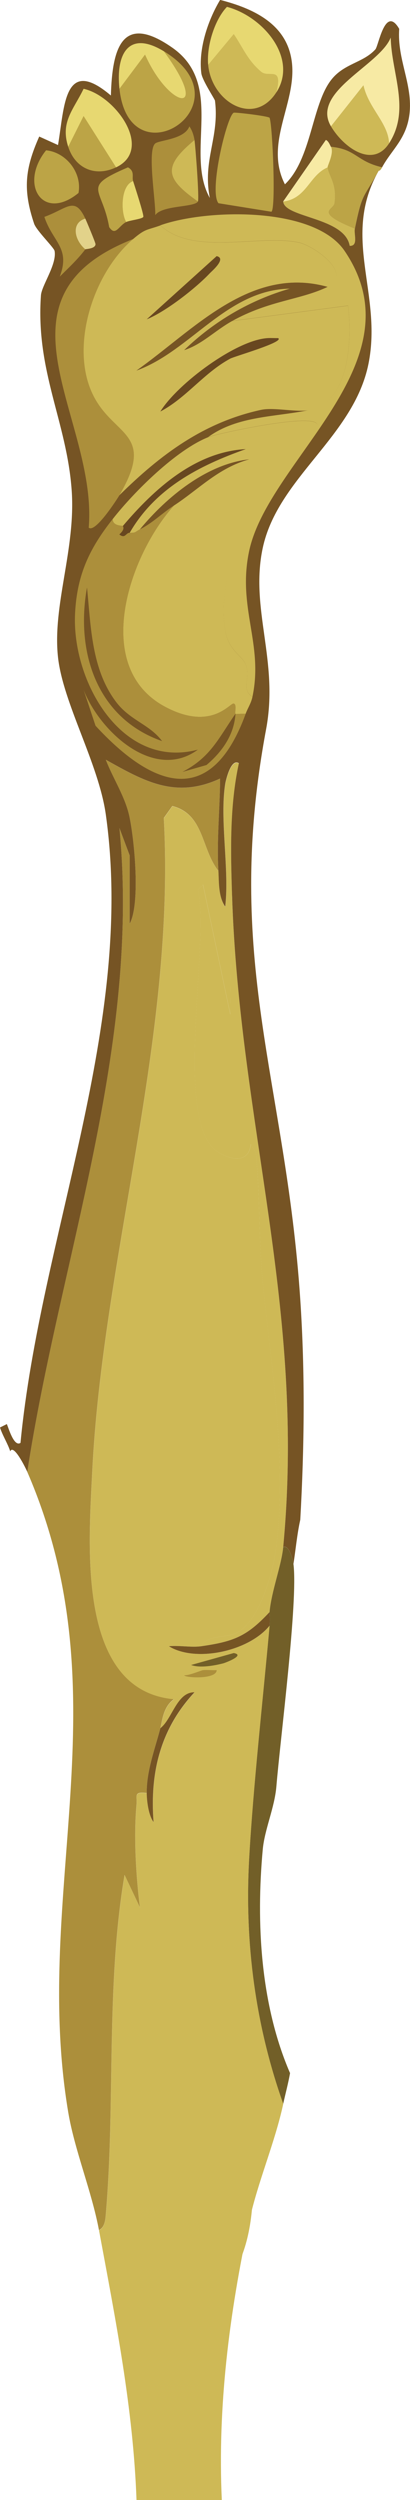 <?xml version="1.0" encoding="UTF-8"?>
<svg id="Layer_2" data-name="Layer 2" xmlns="http://www.w3.org/2000/svg" viewBox="0 0 81.42 496.02">
  <defs>
    <style>
      .cls-1 {
        fill: #ac8f3b;
      }

      .cls-2 {
        fill: #e7d871;
      }

      .cls-3 {
        fill: #f7eaa4;
      }

      .cls-4 {
        fill: #e2d28a;
      }

      .cls-5 {
        fill: #765424;
      }

      .cls-6 {
        fill: #684720;
      }

      .cls-7 {
        fill: #725f28;
      }

      .cls-8 {
        fill: #bca446;
      }

      .cls-9 {
        fill: #ceb956;
      }
    </style>
  </defs>
  <g id="_レイヤー_1" data-name="レイヤー 1">
    <g id="yellow">
      <path class="cls-8" d="M75.89,33.2c-.46.84-.65.64-.68.68-3.17,5.69-3.27,4.3-4.74,11.52-8.31-3.32-4.23-3.81-4.07-5.08.52-3.96-1.14-5.3-1.36-7.12-.04-.33,1.32-2.83.68-4.07,5.03.48,5.06,2.89,10.16,4.07Z"/>
      <path class="cls-1" d="M43.37,172.79c-3.42-4.32-2.8-11.26-9.15-12.87l-1.69,2.37c2.4,43.74-12.17,87.33-14.23,130.1-.69,14.25-3.05,43.01,16.26,44.72-2.19,1.51-2.38,4.49-2.71,5.76-1.09,4.14-2.76,8.48-2.71,12.87-2.69-.31-1.86.52-2.03,2.37-.57,6.2-.11,14.11.68,20.33l-3.05-6.44c-3.75,22.15-1.79,45.07-3.73,67.42-.1,1.1-.22,2.47-1.36,3.05-1.42-7.64-4.84-15.87-6.1-23.38-7.31-43.63,11.16-82.51-8.13-127.05,6.51-42.45,22.5-84.14,18.3-127.73l2.03,5.42v13.55c2.07-3.78,1.05-15.73,0-21.01-.81-4.05-3.28-7.72-4.74-11.52,7.67,4.29,13.86,7.82,22.7,3.73-.04,6.07-.69,12.21-.34,18.3Z"/>
      <path class="cls-9" d="M46.08,177.54c1.47,45.63,14.66,82.01,10.16,129.43-.34,3.62-2.33,8.69-2.71,12.87-4.5,4.83-7.08,5.84-13.55,6.78.83-2.28,5.11-1.59,7.12-2.71,4.61-2.57,7.17-12.21,7.79-17.28,2.15-17.42-1.27-37.14-2.71-52.18-.82-8.5-.54-17.24-1.36-25.75l-1.02-1.69c-.39,3.98-4.22,3.15-6.78,1.36-8.67-6.06-1.3-41.33-3.73-51.84l1.02-1.02,5.42,25.75.34-23.72Z"/>
      <path class="cls-7" d="M58.28,310.35c.92,7.39-2.61,34.59-3.39,44.05-.35,4.25-2.34,8.54-2.71,12.54-1.34,14.63-.45,30.82,5.42,44.38-.37,2.08-.91,4.05-1.36,6.1-5.53-15.6-7.68-31.91-6.78-48.45.78-14.24,2.76-31.9,4.07-46.42.12-1.28-.01-2.58,0-2.71.38-4.18,2.37-9.26,2.71-12.87,1.29-.58,1.98,2.97,2.03,3.39Z"/>
      <path class="cls-9" d="M46.08,177.54l-.34,23.72-5.42-25.75-1.02,1.02c2.43,10.5-4.94,45.78,3.73,51.84,2.56,1.79,6.38,2.62,6.78-1.36l1.02,1.69c.81,8.51.54,17.25,1.36,25.75,1.44,15.04,4.86,34.76,2.71,52.18-.63,5.07-3.18,14.71-7.79,17.28-2,1.12-6.28.43-7.12,2.71-1.96.28-4.39-.2-6.44,0,5.21,3.25,15.77,1.09,19.99-4.07-1.31,14.52-3.29,32.17-4.07,46.42-.9,16.54,1.24,32.85,6.78,48.45-1.69,7.82-5.09,15.55-6.78,23.38-3.91,18.13-6.28,36.56-5.42,55.23-5.64,0-11.3,0-16.94,0-.65-18.16-4.16-35.78-7.45-53.53,1.13-.58,1.26-1.95,1.36-3.05,1.94-22.35-.02-45.27,3.73-67.42l3.05,6.44c-.79-6.22-1.25-14.13-.68-20.33.17-1.86-.66-2.68,2.03-2.37.02,1.65.36,4.43,1.36,5.76-.77-9.83,1.39-18.55,8.13-25.75-3.5-.09-4.44,5.32-6.78,7.12.33-1.27.52-4.25,2.71-5.76-19.32-1.71-16.95-30.48-16.26-44.72,2.06-42.78,16.63-86.37,14.23-130.1l1.69-2.37c6.35,1.62,5.72,8.55,9.15,12.87.13,2.24-.02,5.17,1.36,7.12.85-7.42-1.14-17.3,0-24.39.08-.48,1.1-5.14,2.71-4.07-1.84,8.46-1.64,17.38-1.36,26.09Z"/>
      <path class="cls-9" d="M39.64,347.62c1.48.59-1.66,4.69-1.69,5.08-2.13,23.19,20.84,75.78,8.81,97.58-.63,1.13-2.88,2.51-3.73,3.73-2.34.56-5.27-1.75-6.44-3.73-7.48-12.66-5.54-79.77-1.36-94.87.64-2.29,2.9-5.82,4.4-7.79Z"/>
      <path class="cls-9" d="M36.93,236.49c4.17,17.59,12.79,57.77,4.4,74.2-2.36,4.63-6.98,7.62-10.16,2.03-6.43-11.29,3-61.69,5.76-76.23Z"/>
      <path class="cls-5" d="M53.53,322.55c-4.22,5.16-14.78,7.32-19.99,4.07,2.05-.2,4.48.28,6.44,0,6.47-.94,9.05-1.95,13.55-6.78-.01.13.12,1.43,0,2.71Z"/>
      <path class="cls-5" d="M29.14,355.75c-.05-4.39,1.62-8.73,2.71-12.87,2.34-1.79,3.28-7.2,6.78-7.12-6.74,7.2-8.9,15.92-8.13,25.75-1-1.33-1.34-4.11-1.36-5.76Z"/>
      <path class="cls-7" d="M46.42,327.97c2.43.45-1.87,1.99-2.03,2.03-1.77.46-4.68,1-6.44.34l8.47-2.37Z"/>
      <path class="cls-1" d="M40.32,331.36c.89-.08,1.81.05,2.71,0-.02,1.92-6.42,1.52-6.44,1.02,1.01.06,3.37-.99,3.73-1.02Z"/>
      <path class="cls-9" d="M65.05,33.2c.21,1.81,1.88,3.15,1.36,7.12-.17,1.27-4.24,1.76,4.07,5.08-.22,1.07.74,3.45-1.02,3.39-.97-5.68-13-5.55-13.21-8.81,4.69-.61,5.15-5.23,8.81-6.78Z"/>
      <path class="cls-5" d="M75.89,33.2c-5.11-1.17-5.14-3.59-10.16-4.07-.08,0-.43-1.15-1.02-1.36l-8.47,12.2c.21,3.26,12.24,3.13,13.21,8.81,1.76.06.8-2.31,1.02-3.39,1.48-7.22,1.58-5.83,4.74-11.52-7.5,13.16.77,24.3-2.03,38.29-2.91,14.49-18.04,22.61-21.01,36.59-2.56,12.05,3.22,22.32.68,35.91-8.58,45.87,3.88,69.6,6.78,113.16.97,14.56.82,29.15,0,43.71-.63,2.83-.91,5.93-1.36,8.81-.05-.42-.74-3.96-2.03-3.39,4.5-47.41-8.7-83.79-10.16-129.43-.28-8.71-.48-17.63,1.36-26.09-1.61-1.08-2.63,3.58-2.71,4.07-1.14,7.09.85,16.98,0,24.39-1.38-1.95-1.23-4.87-1.36-7.12-.35-6.08.3-12.23.34-18.3-8.84,4.09-15.03.56-22.7-3.73,1.46,3.8,3.94,7.46,4.74,11.52,1.05,5.27,2.07,17.23,0,21.01v-13.55l-2.03-5.42c4.2,43.59-11.78,85.28-18.3,127.73-.44-1.02-2.76-5.63-3.39-4.07-.45-1.48-1.55-3.18-2.03-4.74l1.36-.68c.33.76,1.43,4.62,2.71,3.73,3.94-41.09,22.83-82.95,16.94-124.68-1.43-10.12-8.48-22.06-9.49-31.17-1.14-10.34,3.56-21.52,2.71-33.2-.99-13.63-7.17-23.55-6.1-38.62.14-1.98,3.19-6.14,2.71-8.81-.12-.67-3.61-4.05-4.07-5.42-2.23-6.67-1.85-10.82,1.02-17.28l3.73,1.69c1.3-7.65,1.16-17.76,10.5-9.83.26-9.31,2.17-16.51,12.2-9.49,10.54,7.38,2.41,20.87,7.45,29.82-1.5-7.54,1.95-12.01,1.02-19.31-.04-.3-2.54-4.06-2.71-5.42-.6-4.78,1.25-10.42,3.73-14.57,5.72,1.47,12.15,4.12,13.89,10.5,2.4,8.82-5.52,17.24-1.02,26.09,5.29-5.06,5.32-15.69,9.15-20.67,2.56-3.34,6.35-3.39,8.81-6.1.65-.72,1.94-8.89,4.74-4.07-.45,6.08,2.75,11.05,2.03,16.94-.59,4.88-3.51,7-5.42,10.5Z"/>
      <path class="cls-9" d="M50.14,138.23c-.29,1.36-.92,2.2-1.36,3.39-.55-.08-1.92.12-2.03,0-.18-.19.34-1.87-.34-2.03-.72-.18-4.38,5.53-13.55.68-14.85-7.86-7.2-30.13,1.69-39.98,4.82-3.14,8.82-7.47,14.91-9.15-8.41.93-16.34,7.44-21.68,13.89-1.06.53-.7.7-2.03.68,5.07-8.8,13.72-13.31,23.04-16.6-10.13.56-18.21,7.97-24.39,15.25-.07-.1-2,.06-2.03-1.36,4.26-5.44,12.61-13.72,18.97-16.26,1.69-.68,21.75-5.07,21.68-2.37-9.71,9.24-20.51,26.54-18.3,40.66.63,4.05,3.4,5.09,4.07,6.78,1.05,2.65-.99,5.09,1.36,6.44Z"/>
      <path class="cls-9" d="M50.14,138.23c-2.34-1.35-.3-3.79-1.36-6.44-.67-1.69-3.43-2.73-4.07-6.78-2.21-14.12,8.58-31.42,18.3-40.66.07-2.7-19.99,1.7-21.68,2.37,5.92-4.3,13.48-3.95,20.33-5.42,7.86-1.77,8.26-14.28,7.45-20.67l-23.04,3.05c7.43-4.12,13.57-4.17,18.97-6.78,5.28-2.54-2.69-8.18-5.76-8.81-7.93-1.63-20.88,2.72-27.44-3.39,9.15-3.26,30.55-3.81,36.59,5.08,15.08,22.19-15.17,41.41-18.97,59.63-2.34,11.2,2.88,18.33.68,28.8Z"/>
      <path class="cls-1" d="M26.43,47.43c-7.41,6.33-11.94,19.39-8.81,28.8,3.55,10.67,13.97,8.52,6.1,22.02-.42.71-4.81,7.59-6.1,6.44,1.82-21.8-20.97-45.56,8.81-57.26Z"/>
      <path class="cls-8" d="M46.42,22.36c.34-.11,6.98.68,7.12,1.02.6,1.55,1.28,18.37.34,18.63l-10.5-1.69c-1.95-2.46,1.75-17.53,3.05-17.96Z"/>
      <path class="cls-8" d="M23.72,17.62l5.08-6.78c4.86,10.94,13.29,12.33,3.73-.68,17.14,10.42-6.8,26.18-8.81,7.45Z"/>
      <path class="cls-3" d="M77.25,28.46c-.13-4.03-4.06-6.95-5.08-11.52l-6.44,8.13c-4.07-6.86,9.68-12.1,11.86-17.62.16,7.19,3.99,14.31-.34,21.01Z"/>
      <path class="cls-9" d="M54.89,18.3c-4.42,6.92-12.85,1.96-13.55-5.42l5.08-6.1c1.89,2.8,2.71,5.14,5.42,7.45,1.57,1.34,4.34-1.34,3.05,4.07Z"/>
      <path class="cls-2" d="M54.89,18.3c1.29-5.4-1.48-2.73-3.05-4.07-2.71-2.31-3.53-4.65-5.42-7.45l-5.08,6.1c-.35-3.7,1.28-8.98,3.73-11.52,7.22,1.91,14.14,10.19,9.83,16.94Z"/>
      <path class="cls-9" d="M77.25,28.46c-3.22,4.97-8.99.87-11.52-3.39l6.44-8.13c1.03,4.57,4.95,7.49,5.08,11.52Z"/>
      <path class="cls-2" d="M23.04,33.2l-6.44-10.16-3.05,6.1c-1.6-4.93,1.02-7.32,3.05-11.52,6.32,1.37,13.99,12,6.44,15.59Z"/>
      <path class="cls-1" d="M38.62,27.78c-6.45,5.37-5.73,7.67.68,12.2-.69,1.19-7.1.71-8.47,2.71.12-2.7-1.64-12.91,0-14.23.84-.68,5.79-.78,6.78-3.39.57.86.84,1.69,1.02,2.71Z"/>
      <path class="cls-8" d="M9.15,29.82c4.01.4,7.18,4.48,6.44,8.47-7.11,5.79-11.87-1.71-6.44-8.47Z"/>
      <path class="cls-2" d="M32.53,10.16c9.56,13.01,1.13,11.62-3.73.68l-5.08,6.78c-.74-6.92,1.81-11.71,8.81-7.45Z"/>
      <path class="cls-8" d="M23.04,33.2c-4.1,1.95-8.09.25-9.49-4.07l3.05-6.1,6.44,10.16Z"/>
      <path class="cls-1" d="M16.94,43.37c-2.84.84-2.23,4.21,0,6.1-1.51,2-3.31,3.66-5.08,5.42,2.19-5.72-1.4-6.86-3.05-11.86,4.56-1.65,6.02-4.19,8.13.34Z"/>
      <path class="cls-8" d="M26.43,35.91c-2.47.88-2.48,6.28-1.36,8.13-1.53.79-2.13,2.91-3.39,1.02-1.39-8.03-5.66-7.81,3.73-11.86,1.42.78.75,1.88,1.02,2.71Z"/>
      <path class="cls-9" d="M38.62,27.78c.18,1.04.99,11.67.68,12.2-6.4-4.53-7.13-6.83-.68-12.2Z"/>
      <path class="cls-3" d="M65.73,29.14c.64,1.24-.72,3.73-.68,4.07-3.65,1.55-4.12,6.16-8.81,6.78l8.47-12.2c.59.2.93,1.35,1.02,1.36Z"/>
      <path class="cls-2" d="M26.43,35.91c.27.85,2.2,6.78,2.03,7.12-.21.43-2.76.69-3.39,1.02-1.13-1.85-1.12-7.25,1.36-8.13Z"/>
      <path class="cls-4" d="M16.94,43.37c.19.4,2.05,4.81,2.03,5.08-.04.94-1.96.93-2.03,1.02-2.23-1.89-2.84-5.26,0-6.1Z"/>
      <path class="cls-9" d="M31.85,44.72c6.56,6.1,19.52,1.76,27.44,3.39,3.07.63,11.04,6.27,5.76,8.81-15.39-4.29-26.64,8.63-37.95,16.6,10.79-3.91,17.92-16.03,30.49-16.26-7.92,2.27-15.07,6.47-21.01,12.2,3.49-1.11,6.17-3.92,9.49-5.76l23.04-3.05c.8,6.38.41,18.9-7.45,20.67-2.63.59-7.16-.58-9.83,0-11.39,2.48-19.94,8.86-28.12,16.94,7.88-13.5-2.55-11.35-6.1-22.02-3.13-9.41,1.4-22.47,8.81-28.8,2.5-2.13,2.71-1.74,5.42-2.71Z"/>
      <path class="cls-5" d="M65.05,56.92c-5.41,2.6-11.54,2.66-18.97,6.78-3.32,1.84-5.99,4.65-9.49,5.76,5.94-5.73,13.09-9.92,21.01-12.2-12.57.23-19.7,12.35-30.49,16.26,11.31-7.97,22.56-20.9,37.95-16.6Z"/>
      <path class="cls-6" d="M53.19,67.08c.67-.04,1.36.02,2.03,0,1.43.74-8.67,3.62-9.49,4.07-5.25,2.83-8.71,7.78-13.89,10.5,3.39-5.5,15.06-14.23,21.35-14.57Z"/>
      <path class="cls-6" d="M43.03,50.82c2.03.45-.98,2.99-1.36,3.39-2.73,2.91-8.71,7.6-12.54,9.15l13.89-12.54Z"/>
      <path class="cls-6" d="M25.75,105.71c-.76-.01-.87,1.25-2.03.34-.07-.06,1.19-.9.68-1.69,6.18-7.28,14.27-14.69,24.39-15.25-9.32,3.29-17.97,7.8-23.04,16.6Z"/>
      <path class="cls-5" d="M34.56,100.29c-2.41,1.57-4.24,3.48-6.78,4.74,5.35-6.45,13.28-12.96,21.68-13.89-6.08,1.67-10.09,6.01-14.91,9.15Z"/>
      <path class="cls-1" d="M34.56,100.29c-8.9,9.85-16.54,32.12-1.69,39.98,9.17,4.85,12.83-.86,13.55-.68.68.17.16,1.84.34,2.03-3.37,4.86-4.91,8.61-10.5,11.52l4.74-1.36c3.08-2.6,5.48-5.94,5.76-10.16.11.12,1.49-.08,2.03,0-6.88,18.82-18.37,14.78-29.82,2.37l-2.37-7.12c3.28,8.36,14.03,18.24,22.7,11.86-15.16,4.03-25.11-13.63-24.39-27.1.41-7.85,3-12.96,7.45-18.63.03,1.41,1.97,1.25,2.03,1.36.51.79-.75,1.64-.68,1.69,1.16.91,1.27-.35,2.03-.34,1.33.02.98-.15,2.03-.68,2.54-1.26,4.37-3.18,6.78-4.74Z"/>
      <path class="cls-5" d="M17.28,116.55c.77,7.75.87,16.21,5.76,22.7,2.79,3.71,6.66,4.45,9.15,7.79-12.95-4.51-17.23-17.67-14.91-30.49Z"/>
      <path class="cls-5" d="M46.76,141.62c-.28,4.22-2.68,7.56-5.76,10.16l-4.74,1.36c5.59-2.91,7.13-6.66,10.5-11.52Z"/>
    </g>
  </g>
</svg>